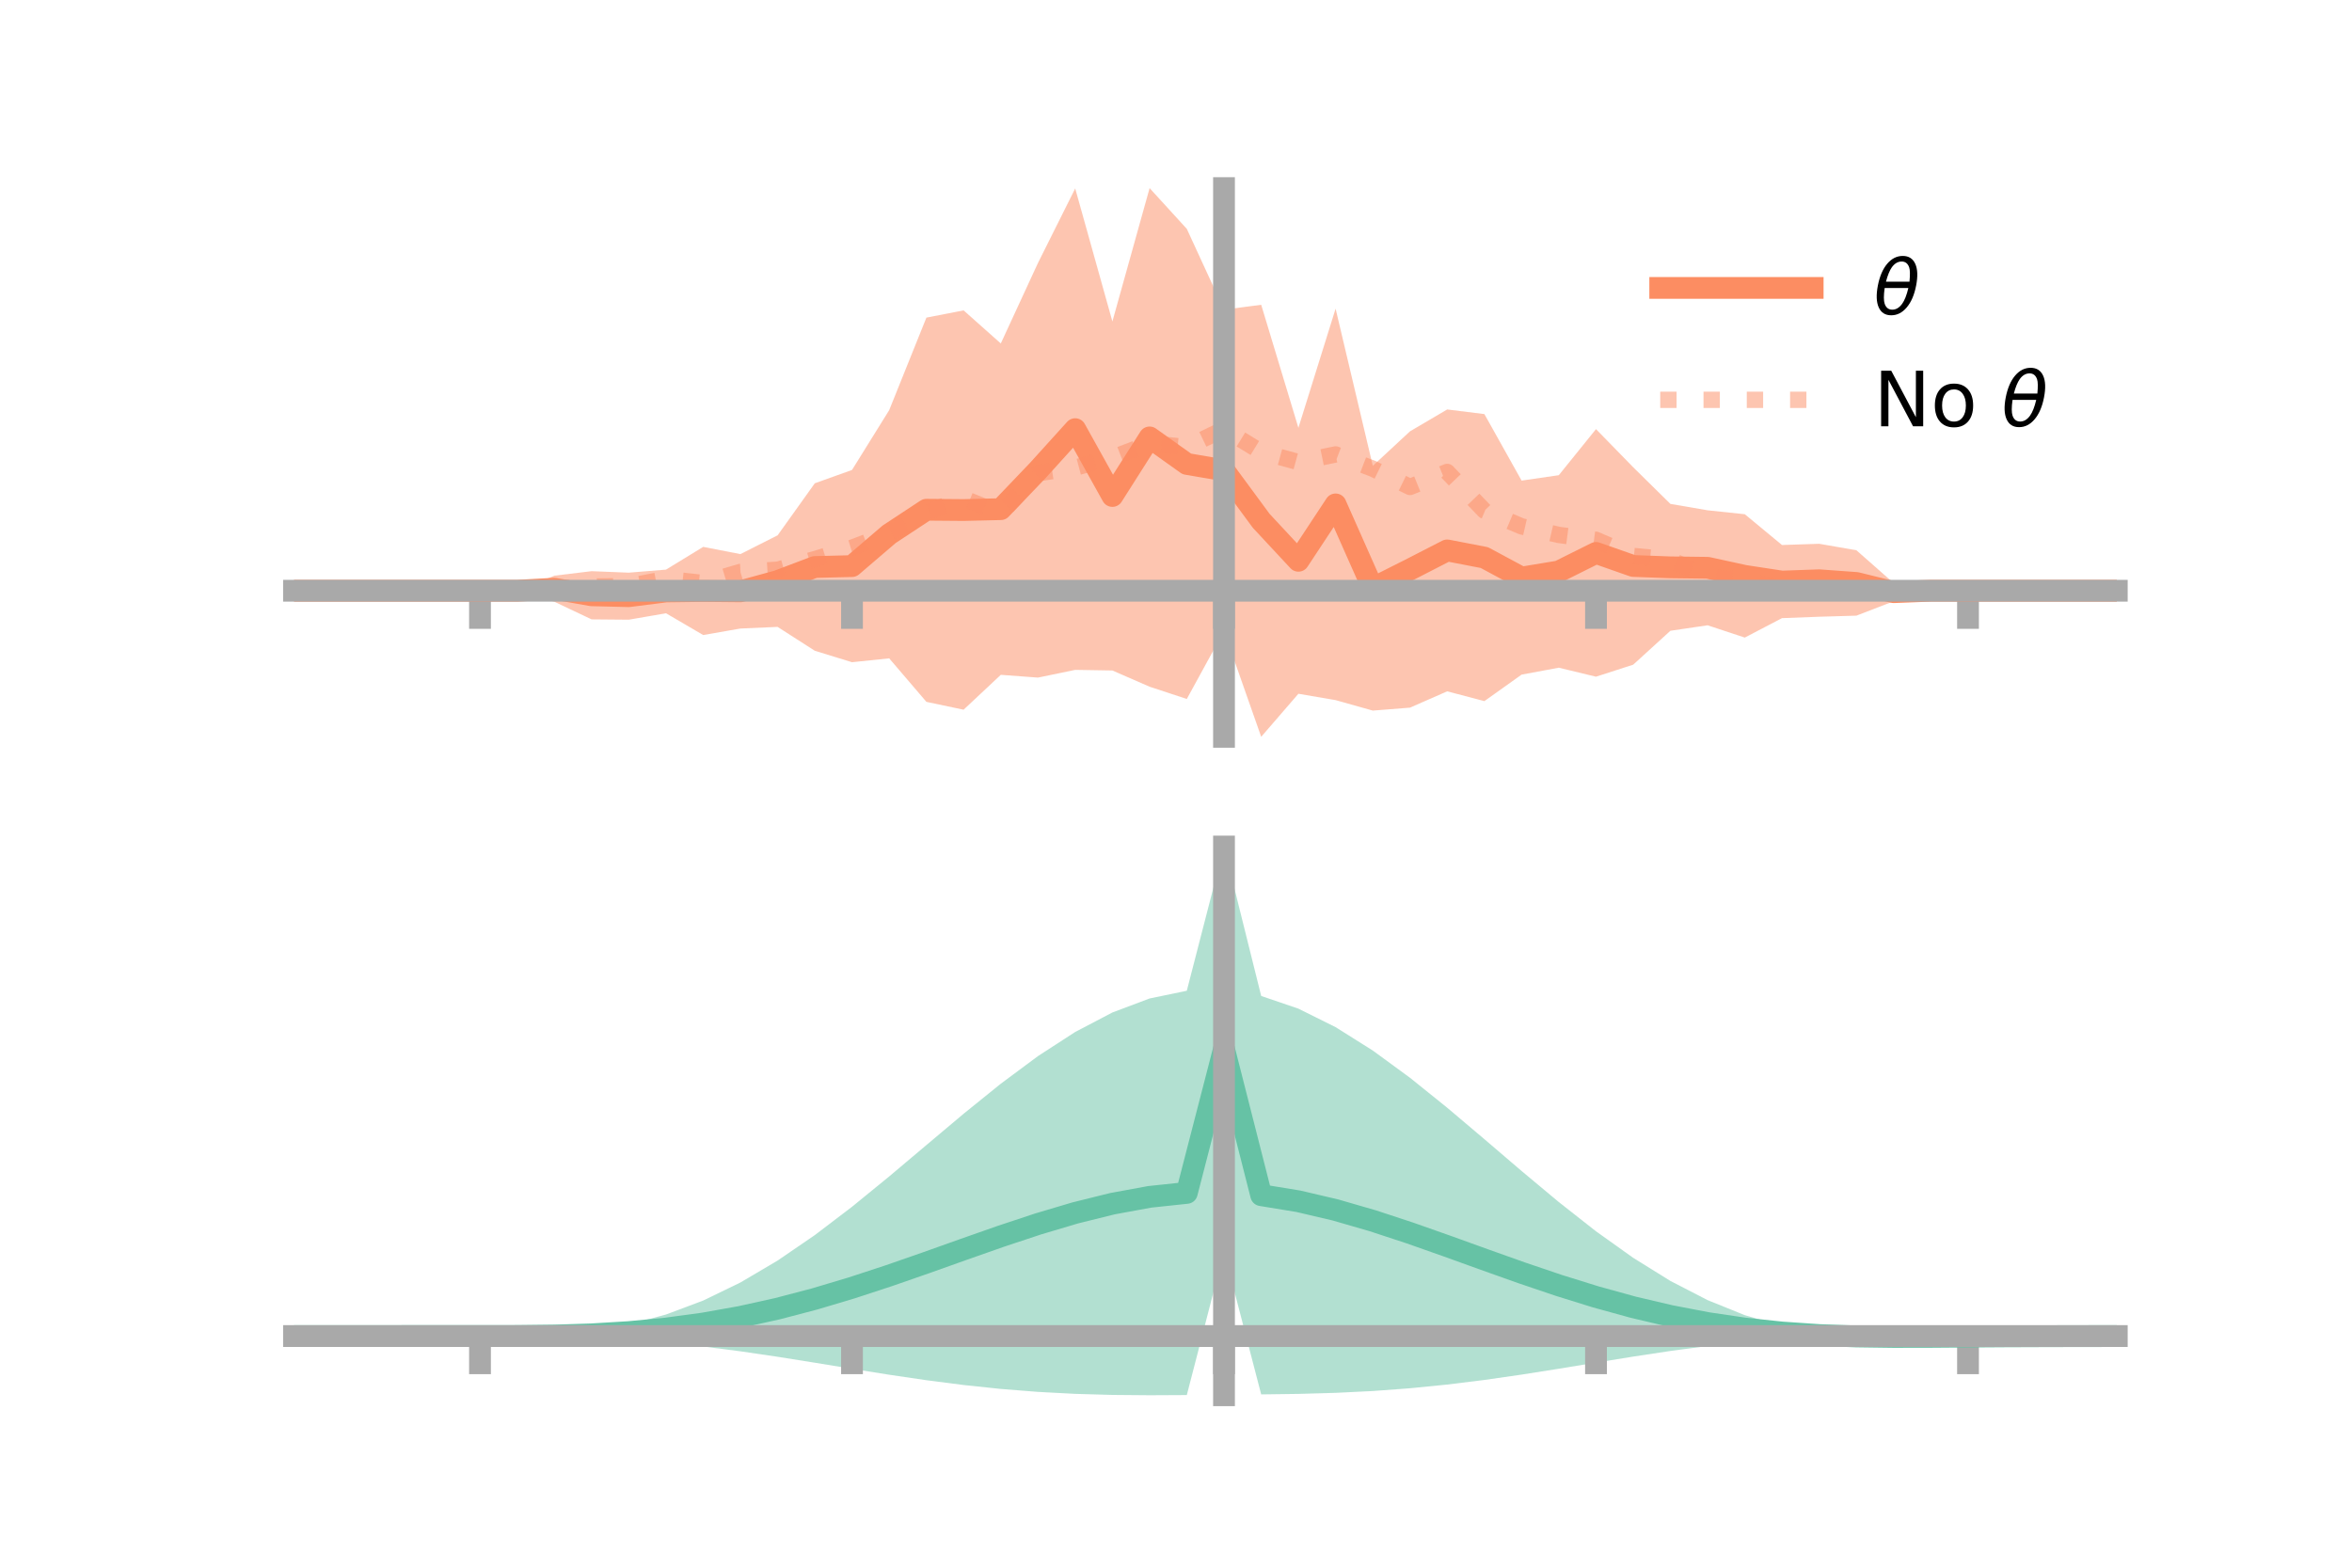<?xml version="1.0" encoding="utf-8" standalone="no"?>
<!DOCTYPE svg PUBLIC "-//W3C//DTD SVG 1.1//EN"
  "http://www.w3.org/Graphics/SVG/1.1/DTD/svg11.dtd">
<!-- Created with matplotlib (https://matplotlib.org/) -->
<svg height="144pt" version="1.1" viewBox="0 0 216 144" width="216pt" xmlns="http://www.w3.org/2000/svg" xmlns:xlink="http://www.w3.org/1999/xlink">
 <defs>
  <style type="text/css">*{stroke-linecap:butt;stroke-linejoin:round;}</style>
 </defs>
 <g id="figure_1">
  <g id="patch_1">
   <path d="M 0 144 
L 216 144 
L 216 0 
L 0 0 
z
" style="fill:none;"/>
  </g>
  <g id="axes_1">
   <g id="patch_2">
    <path d="M 27 67.68 
L 194.4 67.68 
L 194.4 17.28 
L 27 17.28 
z
" style="fill:none;"/>
   </g>
   <g id="PolyCollection_1">
    <path clip-path="url(#p26539ec2f7)" d="M 27 54.262 
L 27 54.262 
L 30.416 54.262 
L 33.833 54.262 
L 37.249 54.262 
L 40.665 54.262 
L 44.082 54.262 
L 47.498 54.257 
L 50.914 52.878 
L 54.331 52.465 
L 57.747 52.602 
L 61.163 52.323 
L 64.58 50.234 
L 67.996 50.897 
L 71.412 49.173 
L 74.829 44.391 
L 78.245 43.169 
L 81.661 37.673 
L 85.078 29.175 
L 88.494 28.51 
L 91.91 31.549 
L 95.327 24.15 
L 98.743 17.31 
L 102.159 29.53 
L 105.576 17.28 
L 108.992 21.022 
L 112.408 28.44 
L 115.824 27.995 
L 119.241 39.297 
L 122.657 28.353 
L 126.073 42.79 
L 129.49 39.62 
L 132.906 37.611 
L 136.322 38.036 
L 139.739 44.145 
L 143.155 43.649 
L 146.571 39.417 
L 149.988 42.921 
L 153.404 46.285 
L 156.82 46.873 
L 160.237 47.235 
L 163.653 50.062 
L 167.069 49.949 
L 170.486 50.545 
L 173.902 53.553 
L 177.318 54.259 
L 180.735 54.262 
L 184.151 54.262 
L 187.567 54.262 
L 190.984 54.262 
L 194.4 54.262 
L 194.4 54.262 
L 194.4 54.262 
L 190.984 54.262 
L 187.567 54.262 
L 184.151 54.262 
L 180.735 54.262 
L 177.318 54.266 
L 173.902 55.231 
L 170.486 56.551 
L 167.069 56.65 
L 163.653 56.779 
L 160.237 58.565 
L 156.82 57.436 
L 153.404 57.94 
L 149.988 61.054 
L 146.571 62.158 
L 143.155 61.332 
L 139.739 61.967 
L 136.322 64.401 
L 132.906 63.502 
L 129.49 65.001 
L 126.073 65.272 
L 122.657 64.31 
L 119.241 63.725 
L 115.824 67.68 
L 112.408 57.96 
L 108.992 64.205 
L 105.576 63.078 
L 102.159 61.588 
L 98.743 61.531 
L 95.327 62.24 
L 91.91 61.987 
L 88.494 65.189 
L 85.078 64.469 
L 81.661 60.473 
L 78.245 60.828 
L 74.829 59.776 
L 71.412 57.583 
L 67.996 57.734 
L 64.58 58.331 
L 61.163 56.331 
L 57.747 56.923 
L 54.331 56.893 
L 50.914 55.275 
L 47.498 54.266 
L 44.082 54.262 
L 40.665 54.262 
L 37.249 54.262 
L 33.833 54.262 
L 30.416 54.262 
L 27 54.262 
z
" style="fill:#fc8d62;fill-opacity:0.5;"/>
   </g>
   <g id="matplotlib.axis_1">
    <g id="xtick_1">
     <g id="line2d_1">
      <defs>
       <path d="M 0 0 
L 0 3.5 
" id="mb833c81ee0" style="stroke:#a9a9a9;stroke-width:2;"/>
      </defs>
      <g>
       <use style="fill:#a9a9a9;stroke:#a9a9a9;stroke-width:2;" x="44.082" xlink:href="#mb833c81ee0" y="54.262"/>
      </g>
     </g>
    </g>
    <g id="xtick_2">
     <g id="line2d_2">
      <g>
       <use style="fill:#a9a9a9;stroke:#a9a9a9;stroke-width:2;" x="78.245" xlink:href="#mb833c81ee0" y="54.262"/>
      </g>
     </g>
    </g>
    <g id="xtick_3">
     <g id="line2d_3">
      <g>
       <use style="fill:#a9a9a9;stroke:#a9a9a9;stroke-width:2;" x="112.408" xlink:href="#mb833c81ee0" y="54.262"/>
      </g>
     </g>
    </g>
    <g id="xtick_4">
     <g id="line2d_4">
      <g>
       <use style="fill:#a9a9a9;stroke:#a9a9a9;stroke-width:2;" x="146.571" xlink:href="#mb833c81ee0" y="54.262"/>
      </g>
     </g>
    </g>
    <g id="xtick_5">
     <g id="line2d_5">
      <g>
       <use style="fill:#a9a9a9;stroke:#a9a9a9;stroke-width:2;" x="180.735" xlink:href="#mb833c81ee0" y="54.262"/>
      </g>
     </g>
    </g>
   </g>
   <g id="matplotlib.axis_2"/>
   <g id="line2d_6">
    <path clip-path="url(#p26539ec2f7)" d="M 27 54.262 
L 30.416 54.262 
L 33.833 54.262 
L 37.249 54.262 
L 40.665 54.262 
L 44.082 54.262 
L 47.498 54.261 
L 50.914 54.076 
L 54.331 54.679 
L 57.747 54.762 
L 61.163 54.327 
L 64.58 54.283 
L 67.996 54.315 
L 71.412 53.378 
L 74.829 52.083 
L 78.245 51.999 
L 81.661 49.073 
L 85.078 46.822 
L 88.494 46.85 
L 91.91 46.768 
L 95.327 43.195 
L 98.743 39.42 
L 102.159 45.559 
L 105.576 40.179 
L 108.992 42.614 
L 112.408 43.2 
L 115.824 47.838 
L 119.241 51.511 
L 122.657 46.332 
L 126.073 54.031 
L 129.49 52.311 
L 132.906 50.557 
L 136.322 51.218 
L 139.739 53.056 
L 143.155 52.491 
L 146.571 50.788 
L 149.988 51.987 
L 153.404 52.113 
L 156.82 52.155 
L 160.237 52.9 
L 163.653 53.42 
L 167.069 53.3 
L 170.486 53.548 
L 173.902 54.392 
L 177.318 54.262 
L 180.735 54.262 
L 184.151 54.262 
L 187.567 54.262 
L 190.984 54.262 
L 194.4 54.262 
" style="fill:none;stroke:#fc8d62;stroke-linecap:square;stroke-width:2;"/>
   </g>
   <g id="line2d_7">
    <path clip-path="url(#p26539ec2f7)" d="M 27 54.262 
L 30.416 54.262 
L 33.833 54.262 
L 37.249 54.262 
L 40.665 54.262 
L 44.082 54.262 
L 47.498 54.262 
L 50.914 54.083 
L 54.331 53.876 
L 57.747 53.84 
L 61.163 53.179 
L 64.58 53.554 
L 67.996 52.532 
L 71.412 52.333 
L 74.829 51.363 
L 78.245 50.312 
L 81.661 48.996 
L 85.078 47.108 
L 88.494 45.775 
L 91.91 47.157 
L 95.327 43.47 
L 98.743 42.956 
L 102.159 42.041 
L 105.576 40.729 
L 108.992 41.062 
L 112.408 39.42 
L 115.824 41.509 
L 119.241 42.445 
L 122.657 41.742 
L 126.073 43.052 
L 129.49 44.729 
L 132.906 43.35 
L 136.322 46.91 
L 139.739 48.35 
L 143.155 49.136 
L 146.571 49.584 
L 149.988 51.069 
L 153.404 51.394 
L 156.82 53.03 
L 160.237 53.258 
L 163.653 54.148 
L 167.069 54.193 
L 170.486 54.433 
L 173.902 54.333 
L 177.318 54.262 
L 180.735 54.262 
L 184.151 54.262 
L 187.567 54.262 
L 190.984 54.262 
L 194.4 54.262 
" style="fill:none;stroke:#fc8d62;stroke-dasharray:1.5,2.475;stroke-dashoffset:0;stroke-opacity:0.5;stroke-width:1.5;"/>
   </g>
   <g id="patch_3">
    <path d="M 112.408 67.68 
L 112.408 17.28 
" style="fill:none;stroke:#a9a9a9;stroke-linecap:square;stroke-linejoin:miter;stroke-width:2;"/>
   </g>
   <g id="patch_4">
    <path d="M 194.4 67.68 
L 194.4 17.28 
" style="fill:none;"/>
   </g>
   <g id="patch_5">
    <path d="M 27 54.262 
L 194.4 54.262 
" style="fill:none;stroke:#a9a9a9;stroke-linecap:square;stroke-linejoin:miter;stroke-width:2;"/>
   </g>
   <g id="patch_6">
    <path d="M 27 17.28 
L 194.4 17.28 
" style="fill:none;"/>
   </g>
   <g id="legend_1">
    <g id="line2d_8">
     <path d="M 152.47 26.449 
L 166.47 26.449 
" style="fill:none;stroke:#fc8d62;stroke-linecap:square;stroke-width:2;"/>
    </g>
    <g id="line2d_9"/>
    <g id="text_1">
     <!-- $\theta$ -->
     <g transform="translate(172.07 28.899)scale(0.07 -0.07)">
      <defs>
       <path d="M 45.516 34.672 
L 14.453 34.672 
Q 12.359 20.062 14.5 13.875 
Q 17.188 6.25 24.469 6.25 
Q 31.781 6.25 37.359 13.922 
Q 42.234 20.656 45.516 34.672 
z
M 47.016 42.969 
Q 48.344 56.844 46.625 61.719 
Q 43.953 69.438 36.766 69.438 
Q 29.297 69.438 23.828 61.812 
Q 19.531 55.672 16.156 42.969 
z
M 38.188 76.766 
Q 49.906 76.766 54.594 66.406 
Q 59.281 56.109 55.719 37.844 
Q 52.203 19.625 43.453 9.281 
Q 34.766 -1.125 23.047 -1.125 
Q 11.281 -1.125 6.641 9.281 
Q 2 19.625 5.516 37.844 
Q 9.078 56.109 17.719 66.406 
Q 26.422 76.766 38.188 76.766 
z
" id="DejaVuSans-Oblique-952"/>
      </defs>
      <use transform="translate(0 0.234)" xlink:href="#DejaVuSans-Oblique-952"/>
     </g>
    </g>
    <g id="line2d_10">
     <path d="M 152.47 36.724 
L 166.47 36.724 
" style="fill:none;stroke:#fc8d62;stroke-dasharray:1.5,2.475;stroke-dashoffset:0;stroke-opacity:0.5;stroke-width:1.5;"/>
    </g>
    <g id="line2d_11"/>
    <g id="text_2">
     <!-- No $\theta$ -->
     <g transform="translate(172.07 39.174)scale(0.07 -0.07)">
      <defs>
       <path d="M 9.812 72.906 
L 23.094 72.906 
L 55.422 11.922 
L 55.422 72.906 
L 64.984 72.906 
L 64.984 0 
L 51.703 0 
L 19.391 60.984 
L 19.391 0 
L 9.812 0 
z
" id="DejaVuSans-78"/>
       <path d="M 30.609 48.391 
Q 23.391 48.391 19.188 42.75 
Q 14.984 37.109 14.984 27.297 
Q 14.984 17.484 19.156 11.844 
Q 23.344 6.203 30.609 6.203 
Q 37.797 6.203 41.984 11.859 
Q 46.188 17.531 46.188 27.297 
Q 46.188 37.016 41.984 42.703 
Q 37.797 48.391 30.609 48.391 
z
M 30.609 56 
Q 42.328 56 49.016 48.375 
Q 55.719 40.766 55.719 27.297 
Q 55.719 13.875 49.016 6.219 
Q 42.328 -1.422 30.609 -1.422 
Q 18.844 -1.422 12.172 6.219 
Q 5.516 13.875 5.516 27.297 
Q 5.516 40.766 12.172 48.375 
Q 18.844 56 30.609 56 
z
" id="DejaVuSans-111"/>
       <path id="DejaVuSans-32"/>
      </defs>
      <use transform="translate(0 0.234)" xlink:href="#DejaVuSans-78"/>
      <use transform="translate(74.805 0.234)" xlink:href="#DejaVuSans-111"/>
      <use transform="translate(135.986 0.234)" xlink:href="#DejaVuSans-32"/>
      <use transform="translate(167.773 0.234)" xlink:href="#DejaVuSans-Oblique-952"/>
     </g>
    </g>
   </g>
  </g>
  <g id="axes_2">
   <g id="patch_7">
    <path d="M 27 128.16 
L 194.4 128.16 
L 194.4 77.76 
L 27 77.76 
z
" style="fill:none;"/>
   </g>
   <g id="PolyCollection_2">
    <path clip-path="url(#pd4f5dbda65)" d="M 27 122.728 
L 27 122.721 
L 30.416 122.723 
L 33.833 122.723 
L 37.249 122.723 
L 40.665 122.723 
L 44.082 122.723 
L 47.498 122.704 
L 50.914 122.58 
L 54.331 122.26 
L 57.747 121.667 
L 61.163 120.745 
L 64.58 119.462 
L 67.996 117.805 
L 71.412 115.789 
L 74.829 113.451 
L 78.245 110.849 
L 81.661 108.061 
L 85.078 105.18 
L 88.494 102.305 
L 91.91 99.545 
L 95.327 97.006 
L 98.743 94.792 
L 102.159 93.001 
L 105.576 91.715 
L 108.992 91.006 
L 112.408 77.76 
L 115.824 91.485 
L 119.241 92.65 
L 122.657 94.349 
L 126.073 96.498 
L 129.49 98.999 
L 132.906 101.749 
L 136.322 104.639 
L 139.739 107.563 
L 143.155 110.415 
L 146.571 113.101 
L 149.988 115.538 
L 153.404 117.661 
L 156.82 119.423 
L 160.237 120.805 
L 163.653 121.805 
L 167.069 122.422 
L 170.486 122.592 
L 173.902 122.592 
L 177.318 122.614 
L 180.735 122.649 
L 184.151 122.677 
L 187.567 122.697 
L 190.984 122.709 
L 194.4 122.717 
L 194.4 122.736 
L 194.4 122.736 
L 190.984 122.751 
L 187.567 122.778 
L 184.151 122.824 
L 180.735 122.894 
L 177.318 122.983 
L 173.902 123.016 
L 170.486 122.926 
L 167.069 122.841 
L 163.653 122.99 
L 160.237 123.265 
L 156.82 123.638 
L 153.404 124.093 
L 149.988 124.61 
L 146.571 125.163 
L 143.155 125.725 
L 139.739 126.264 
L 136.322 126.756 
L 132.906 127.178 
L 129.49 127.519 
L 126.073 127.772 
L 122.657 127.94 
L 119.241 128.037 
L 115.824 128.083 
L 112.408 114.947 
L 108.992 128.143 
L 105.576 128.16 
L 102.159 128.131 
L 98.743 128.033 
L 95.327 127.852 
L 91.91 127.581 
L 88.494 127.22 
L 85.078 126.78 
L 81.661 126.276 
L 78.245 125.731 
L 74.829 125.172 
L 71.412 124.627 
L 67.996 124.124 
L 64.58 123.684 
L 61.163 123.324 
L 57.747 123.054 
L 54.331 122.873 
L 50.914 122.771 
L 47.498 122.73 
L 44.082 122.723 
L 40.665 122.723 
L 37.249 122.724 
L 33.833 122.724 
L 30.416 122.725 
L 27 122.728 
z
" style="fill:#66c2a5;fill-opacity:0.5;"/>
   </g>
   <g id="matplotlib.axis_3">
    <g id="xtick_6">
     <g id="line2d_12">
      <g>
       <use style="fill:#a9a9a9;stroke:#a9a9a9;stroke-width:2;" x="44.082" xlink:href="#mb833c81ee0" y="122.723"/>
      </g>
     </g>
    </g>
    <g id="xtick_7">
     <g id="line2d_13">
      <g>
       <use style="fill:#a9a9a9;stroke:#a9a9a9;stroke-width:2;" x="78.245" xlink:href="#mb833c81ee0" y="122.723"/>
      </g>
     </g>
    </g>
    <g id="xtick_8">
     <g id="line2d_14">
      <g>
       <use style="fill:#a9a9a9;stroke:#a9a9a9;stroke-width:2;" x="112.408" xlink:href="#mb833c81ee0" y="122.723"/>
      </g>
     </g>
    </g>
    <g id="xtick_9">
     <g id="line2d_15">
      <g>
       <use style="fill:#a9a9a9;stroke:#a9a9a9;stroke-width:2;" x="146.571" xlink:href="#mb833c81ee0" y="122.723"/>
      </g>
     </g>
    </g>
    <g id="xtick_10">
     <g id="line2d_16">
      <g>
       <use style="fill:#a9a9a9;stroke:#a9a9a9;stroke-width:2;" x="180.735" xlink:href="#mb833c81ee0" y="122.723"/>
      </g>
     </g>
    </g>
   </g>
   <g id="matplotlib.axis_4"/>
   <g id="line2d_17">
    <path clip-path="url(#pd4f5dbda65)" d="M 27 122.724 
L 30.416 122.724 
L 33.833 122.724 
L 37.249 122.723 
L 40.665 122.723 
L 44.082 122.723 
L 47.498 122.717 
L 50.914 122.676 
L 54.331 122.566 
L 57.747 122.36 
L 61.163 122.035 
L 64.58 121.573 
L 67.996 120.964 
L 71.412 120.208 
L 74.829 119.311 
L 78.245 118.29 
L 81.661 117.169 
L 85.078 115.98 
L 88.494 114.763 
L 91.91 113.563 
L 95.327 112.429 
L 98.743 111.413 
L 102.159 110.566 
L 105.576 109.938 
L 108.992 109.574 
L 112.408 96.354 
L 115.824 109.784 
L 119.241 110.343 
L 122.657 111.145 
L 126.073 112.135 
L 129.49 113.259 
L 132.906 114.464 
L 136.322 115.697 
L 139.739 116.913 
L 143.155 118.07 
L 146.571 119.132 
L 149.988 120.074 
L 153.404 120.877 
L 156.82 121.531 
L 160.237 122.035 
L 163.653 122.397 
L 167.069 122.631 
L 170.486 122.759 
L 173.902 122.804 
L 177.318 122.798 
L 180.735 122.772 
L 184.151 122.75 
L 187.567 122.738 
L 190.984 122.73 
L 194.4 122.726 
" style="fill:none;stroke:#66c2a5;stroke-linecap:square;stroke-width:2;"/>
   </g>
   <g id="patch_8">
    <path d="M 112.408 128.16 
L 112.408 77.76 
" style="fill:none;stroke:#a9a9a9;stroke-linecap:square;stroke-linejoin:miter;stroke-width:2;"/>
   </g>
   <g id="patch_9">
    <path d="M 194.4 128.16 
L 194.4 77.76 
" style="fill:none;"/>
   </g>
   <g id="patch_10">
    <path d="M 27 122.723 
L 194.4 122.723 
" style="fill:none;stroke:#a9a9a9;stroke-linecap:square;stroke-linejoin:miter;stroke-width:2;"/>
   </g>
   <g id="patch_11">
    <path d="M 27 77.76 
L 194.4 77.76 
" style="fill:none;"/>
   </g>
  </g>
 </g>
 <defs>
  <clipPath id="p26539ec2f7">
   <rect height="50.4" width="167.4" x="27" y="17.28"/>
  </clipPath>
  <clipPath id="pd4f5dbda65">
   <rect height="50.4" width="167.4" x="27" y="77.76"/>
  </clipPath>
 </defs>
</svg>
